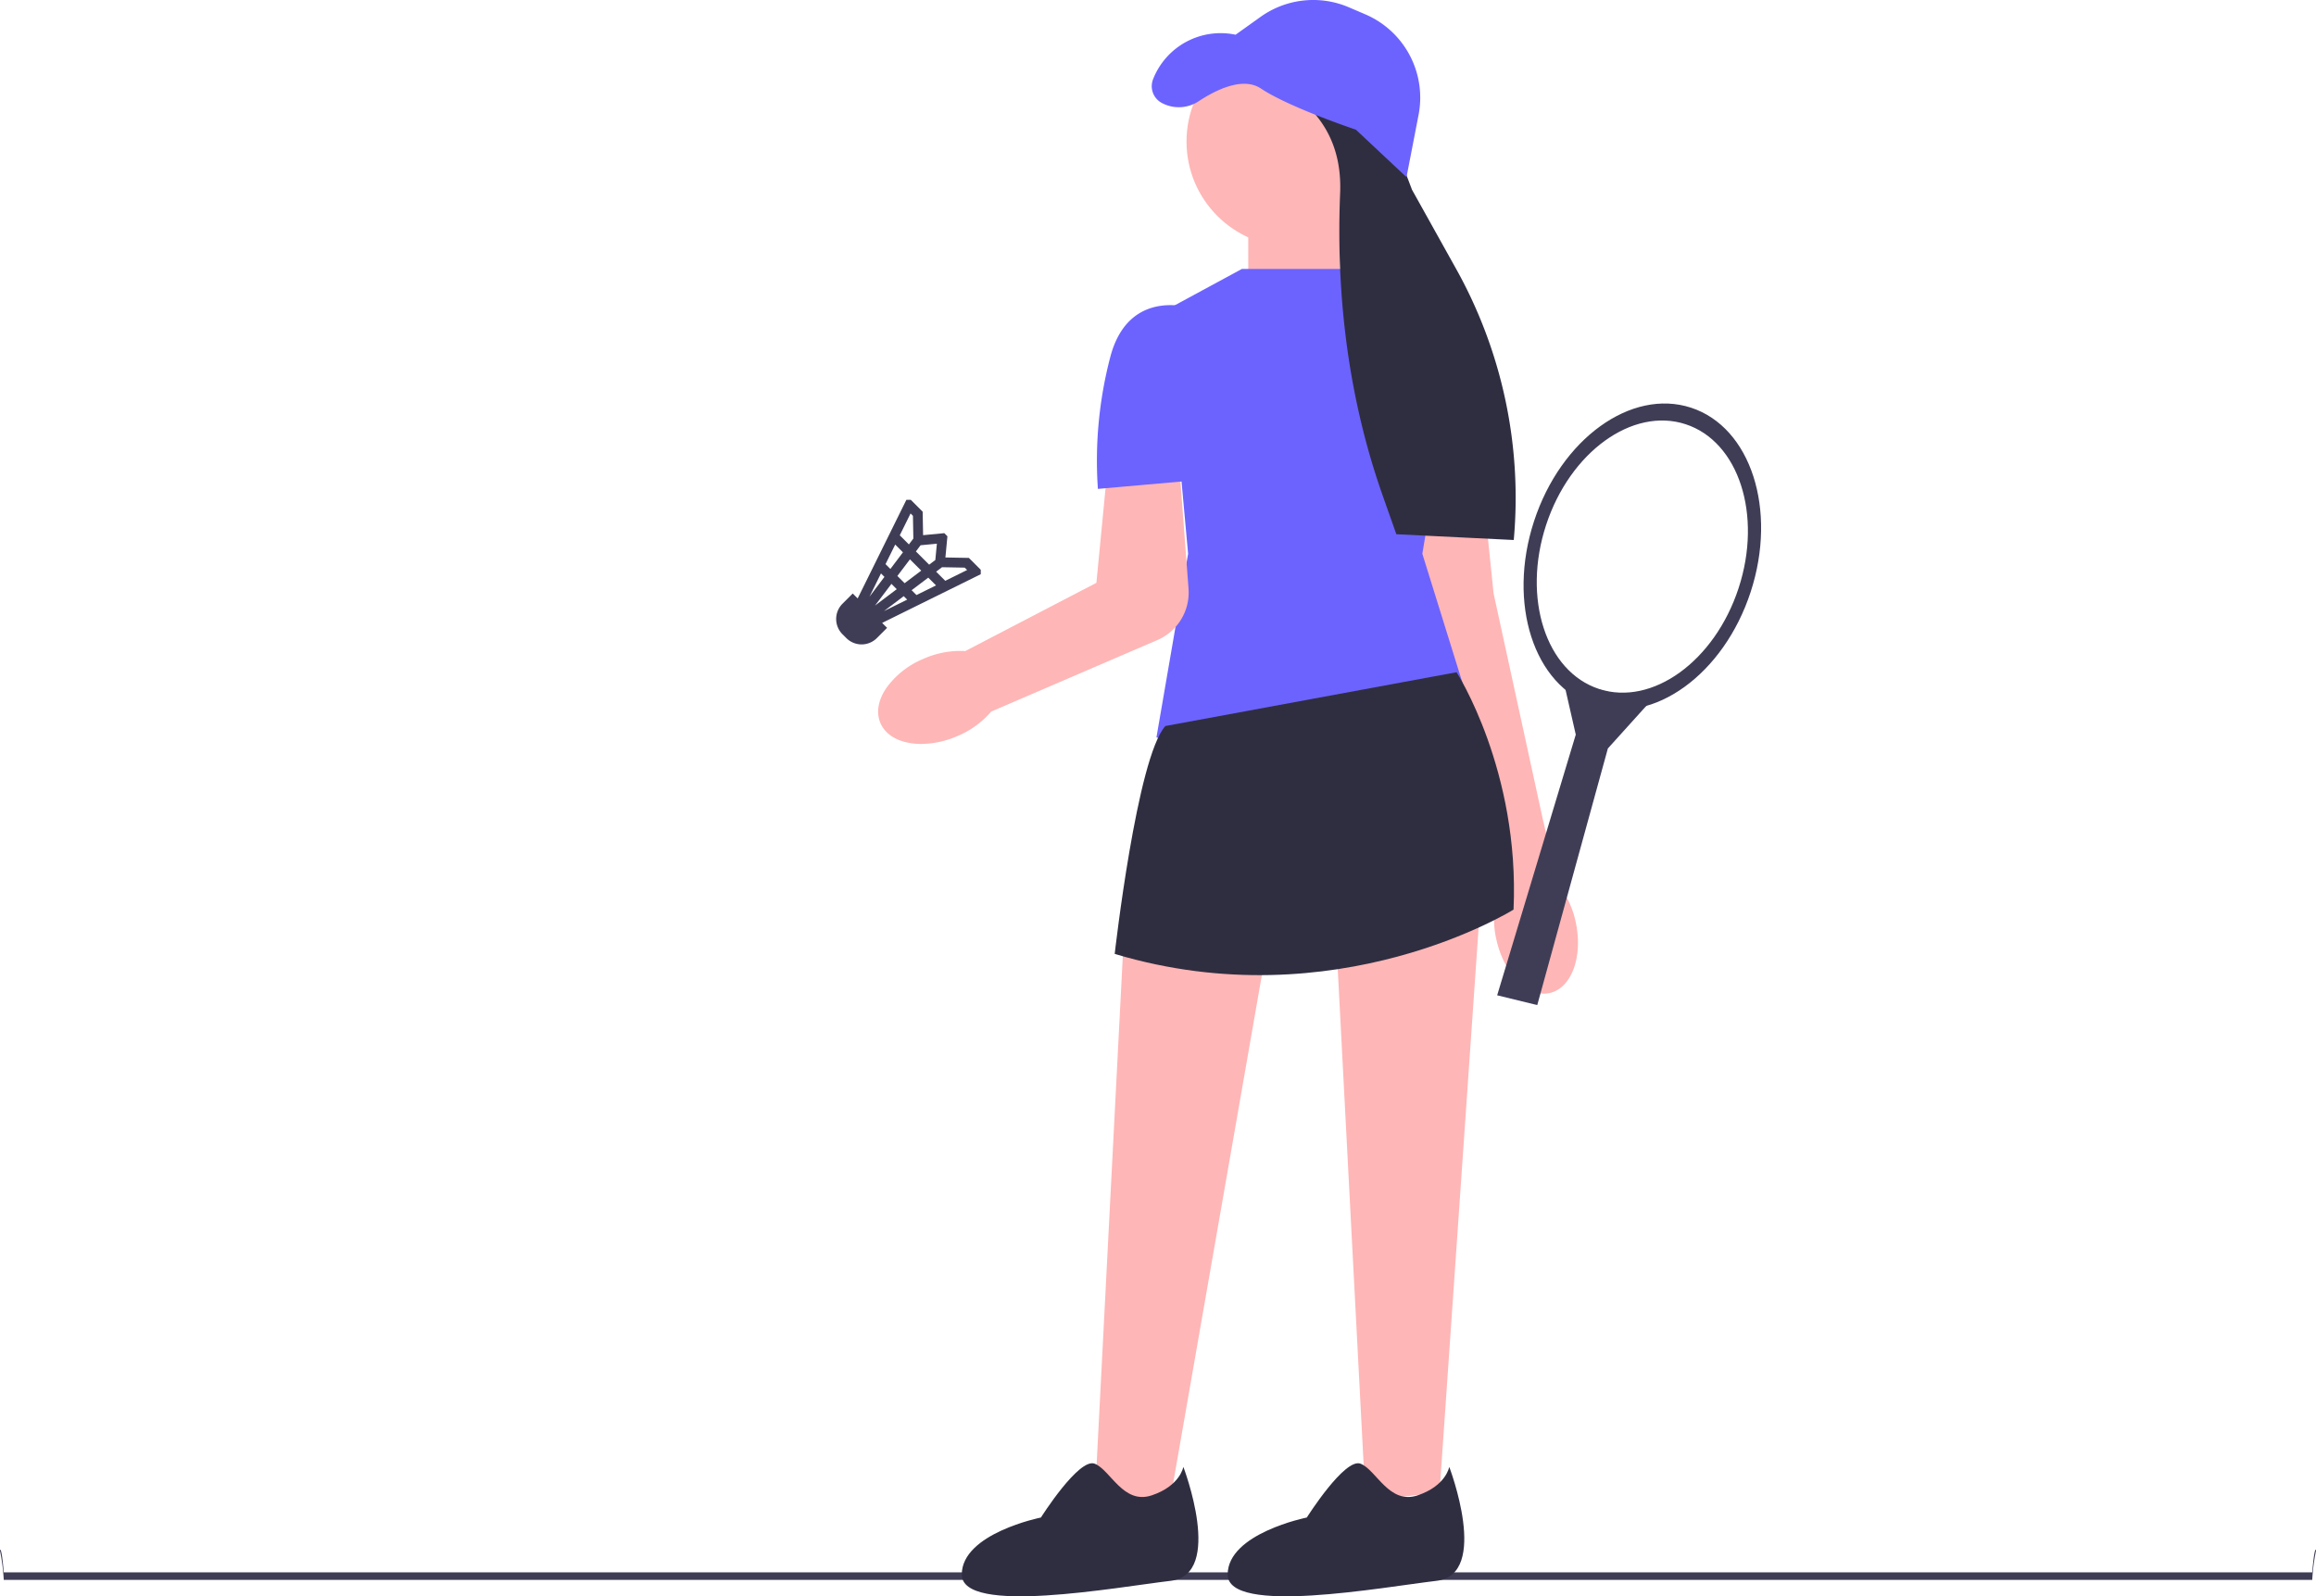 <svg xmlns="http://www.w3.org/2000/svg" width="731.67" height="504.365" viewBox="0 0 731.67 504.365">
  <g id="Group_3" data-name="Group 3" transform="translate(-4204 117)">
    <g id="undraw_grand_slam_re_myai" transform="translate(4204 -117)">
      <path id="Path_1" data-name="Path 1" d="M0,489.977a64.186,64.186,0,0,1,1.19,9.19H730.48a64.184,64.184,0,0,1,1.19-9.19c0-.66-.53-1.19-1.19,6.81H1.19C.53,488.787,0,489.317,0,489.977Z" fill="#3f3d56"/>
      <path id="Path_2" data-name="Path 2" d="M422.055,295.394l9.352,178.895,23.37-2.8,12.8-184.932Z" fill="#ffb6b6"/>
      <path id="Path_3" data-name="Path 3" d="M457.847,463.469s13,34-4,36-66,11-66-2,25-18,25-18,12-19,17-17,9,13,18,10S457.847,463.469,457.847,463.469Z" fill="#2f2e41"/>
      <rect id="Rectangle_3" data-name="Rectangle 3" width="29" height="37" transform="translate(394.347 58.969)" fill="#ffb6b6"/>
      <circle id="Ellipse_1" data-name="Ellipse 1" cx="33.25" cy="33.25" r="33.25" transform="translate(374.847 11.469)" fill="#ffb6b6"/>
      <path id="Path_4" data-name="Path 4" d="M444.847,180.469l4-33,19,1,4,39,15.741,72.223.038-.01-.017.006,4.573,19.723a27.849,27.849,0,0,1,5.605,11.906c2.381,10.88-1.3,20.924-8.224,22.439S475.1,307.68,472.726,296.8a27.865,27.865,0,0,1,.124-13.163l-4.268-14.929-23.735-88.242Z" fill="#ffb6b6"/>
      <path id="Path_5" data-name="Path 5" d="M392.347,84.969h35l34,18-12,72,14,45s-75,23-98,13l10-58-7-77Z" fill="#6c63ff"/>
      <path id="Path_6" data-name="Path 6" d="M454.847,103.469s12-4,14,3,7,49,7,49l-30,1,9-53Z" fill="#6c63ff"/>
      <path id="Path_7" data-name="Path 7" d="M291.04,235.052a21.689,21.689,0,0,1-3.53-.28c-4.628-.765-7.955-3.012-9.368-6.327s-.731-7.271,1.921-11.139a27.349,27.349,0,0,1,11.853-9.221,28.567,28.567,0,0,1,13.047-2.382l41.411-21.552,3-31.03,22.915-9.375,3.186,42.209A16.355,16.355,0,0,1,365.4,202.331l-52.265,22.5a28.5,28.5,0,0,1-10.766,7.777,29.257,29.257,0,0,1-11.332,2.446Z" fill="#ffb6b6"/>
      <path id="Path_8" data-name="Path 8" d="M376.847,97.469s-20-7-26,15a129.289,129.289,0,0,0-4,42l34-3Z" fill="#6c63ff"/>
      <g id="Group_2" data-name="Group 2">
        <path id="Path_11" data-name="Path 11" d="M485.652,317.561l-12.667-3.09,24.833-82.361-3.891-17.055,27.234,6.8-13.2,14.622Z" fill="#3f3d56"/>
        <path id="Path_12" data-name="Path 12" d="M553.062,187.05c8.5-25.984.068-52.058-18.829-58.238s-41.106,9.873-49.6,35.857-.068,52.058,18.829,58.238S544.564,213.033,553.062,187.05Zm-3.8-1.243c-7.554,23.1-27.295,37.366-44.092,31.873s-24.291-28.671-16.737-51.768,27.3-37.366,44.092-31.873,24.291,28.671,16.737,51.768Z" fill="#3f3d56"/>
      </g>
      <path id="Path_13" data-name="Path 13" d="M440.306,44.739l5.77,15.2L460.05,85.01a148.394,148.394,0,0,1,18.175,85.607h0l-37.095-1.824-4.293-12.154c-10.827-30.65-14.806-63.129-13.465-95.608.641-15.541-6.14-27.343-21.025-35.062l37.96,18.77h0Z" fill="#2f2e41"/>
      <path id="Path_14" data-name="Path 14" d="M444.347,55.969l-16-15s-21-7-30-13c-5.694-3.8-14.191.414-19.664,4.019a11.362,11.362,0,0,1-11.7.51h0a6,6,0,0,1-2.712-7.448h0a22.928,22.928,0,0,1,26.075-14.082h0l7.892-5.637a28.626,28.626,0,0,1,27.915-3.018l5.175,2.218a28.626,28.626,0,0,1,12.757,10.76h0a28.626,28.626,0,0,1,4.071,20.991l-3.81,19.685h0Z" fill="#6c63ff"/>
      <path id="Path_15" data-name="Path 15" d="M354.927,297.985l-9.215,178.9,23.534-.369L401.122,293.9Z" fill="#ffb6b6"/>
      <path id="Path_16" data-name="Path 16" d="M460.157,212.394s20,31,18,75c0,0-56,35-126,14,0,0,7-62,16-72l92-17Z" fill="#2f2e41"/>
      <path id="Path_17" data-name="Path 17" d="M373.847,463.469s13,34-4,36-66,11-66-2,25-18,25-18,12-19,17-17,9,13,18,10S373.847,463.469,373.847,463.469Z" fill="#2f2e41"/>
    </g>
    <g id="badminton-shuttlecock-svgrepo-com" transform="translate(4468.16 40.927)">
      <path id="Path_18" data-name="Path 18" d="M1.994,32.831l3.239-3.239,1.561,1.561L22.181,0h1.4l3.749,3.749.136,7.416,6.7-.637.982.982-.637,6.7,7.417.136L45.68,22.1v1.4L14.527,38.886l1.561,1.561-3.239,3.239a6.809,6.809,0,0,1-9.629,0L1.994,42.46A6.809,6.809,0,0,1,1.994,32.831ZM15.6,20.311l1.531,1.531L21.1,16.586l-2.45-2.45Zm3.74,3.74,2.287,2.287,5.255-3.969L23.31,18.8Zm4.918-19L23.508,4.3l-3.41,6.9,2.886,2.886,1.406-1.862Zm2.409,9.3L25.194,16.3l4.184,4.184,1.952-1.474.489-5.151Zm7.805,11.232,6.9-3.41-.752-.751-7.176-.131L31.587,22.7Zm-9.1,4.5,6.175-3.05-2.45-2.45-5.255,3.969Zm-2.93,1.447-1.095-1.094-6.257,4.726Zm-3.3-3.3-1.677-1.677L12.283,33.4Zm-3.887-3.887-1.094-1.094-3.631,7.351Z" transform="translate(0)" fill="#3f3d56"/>
    </g>
  </g>
</svg>
